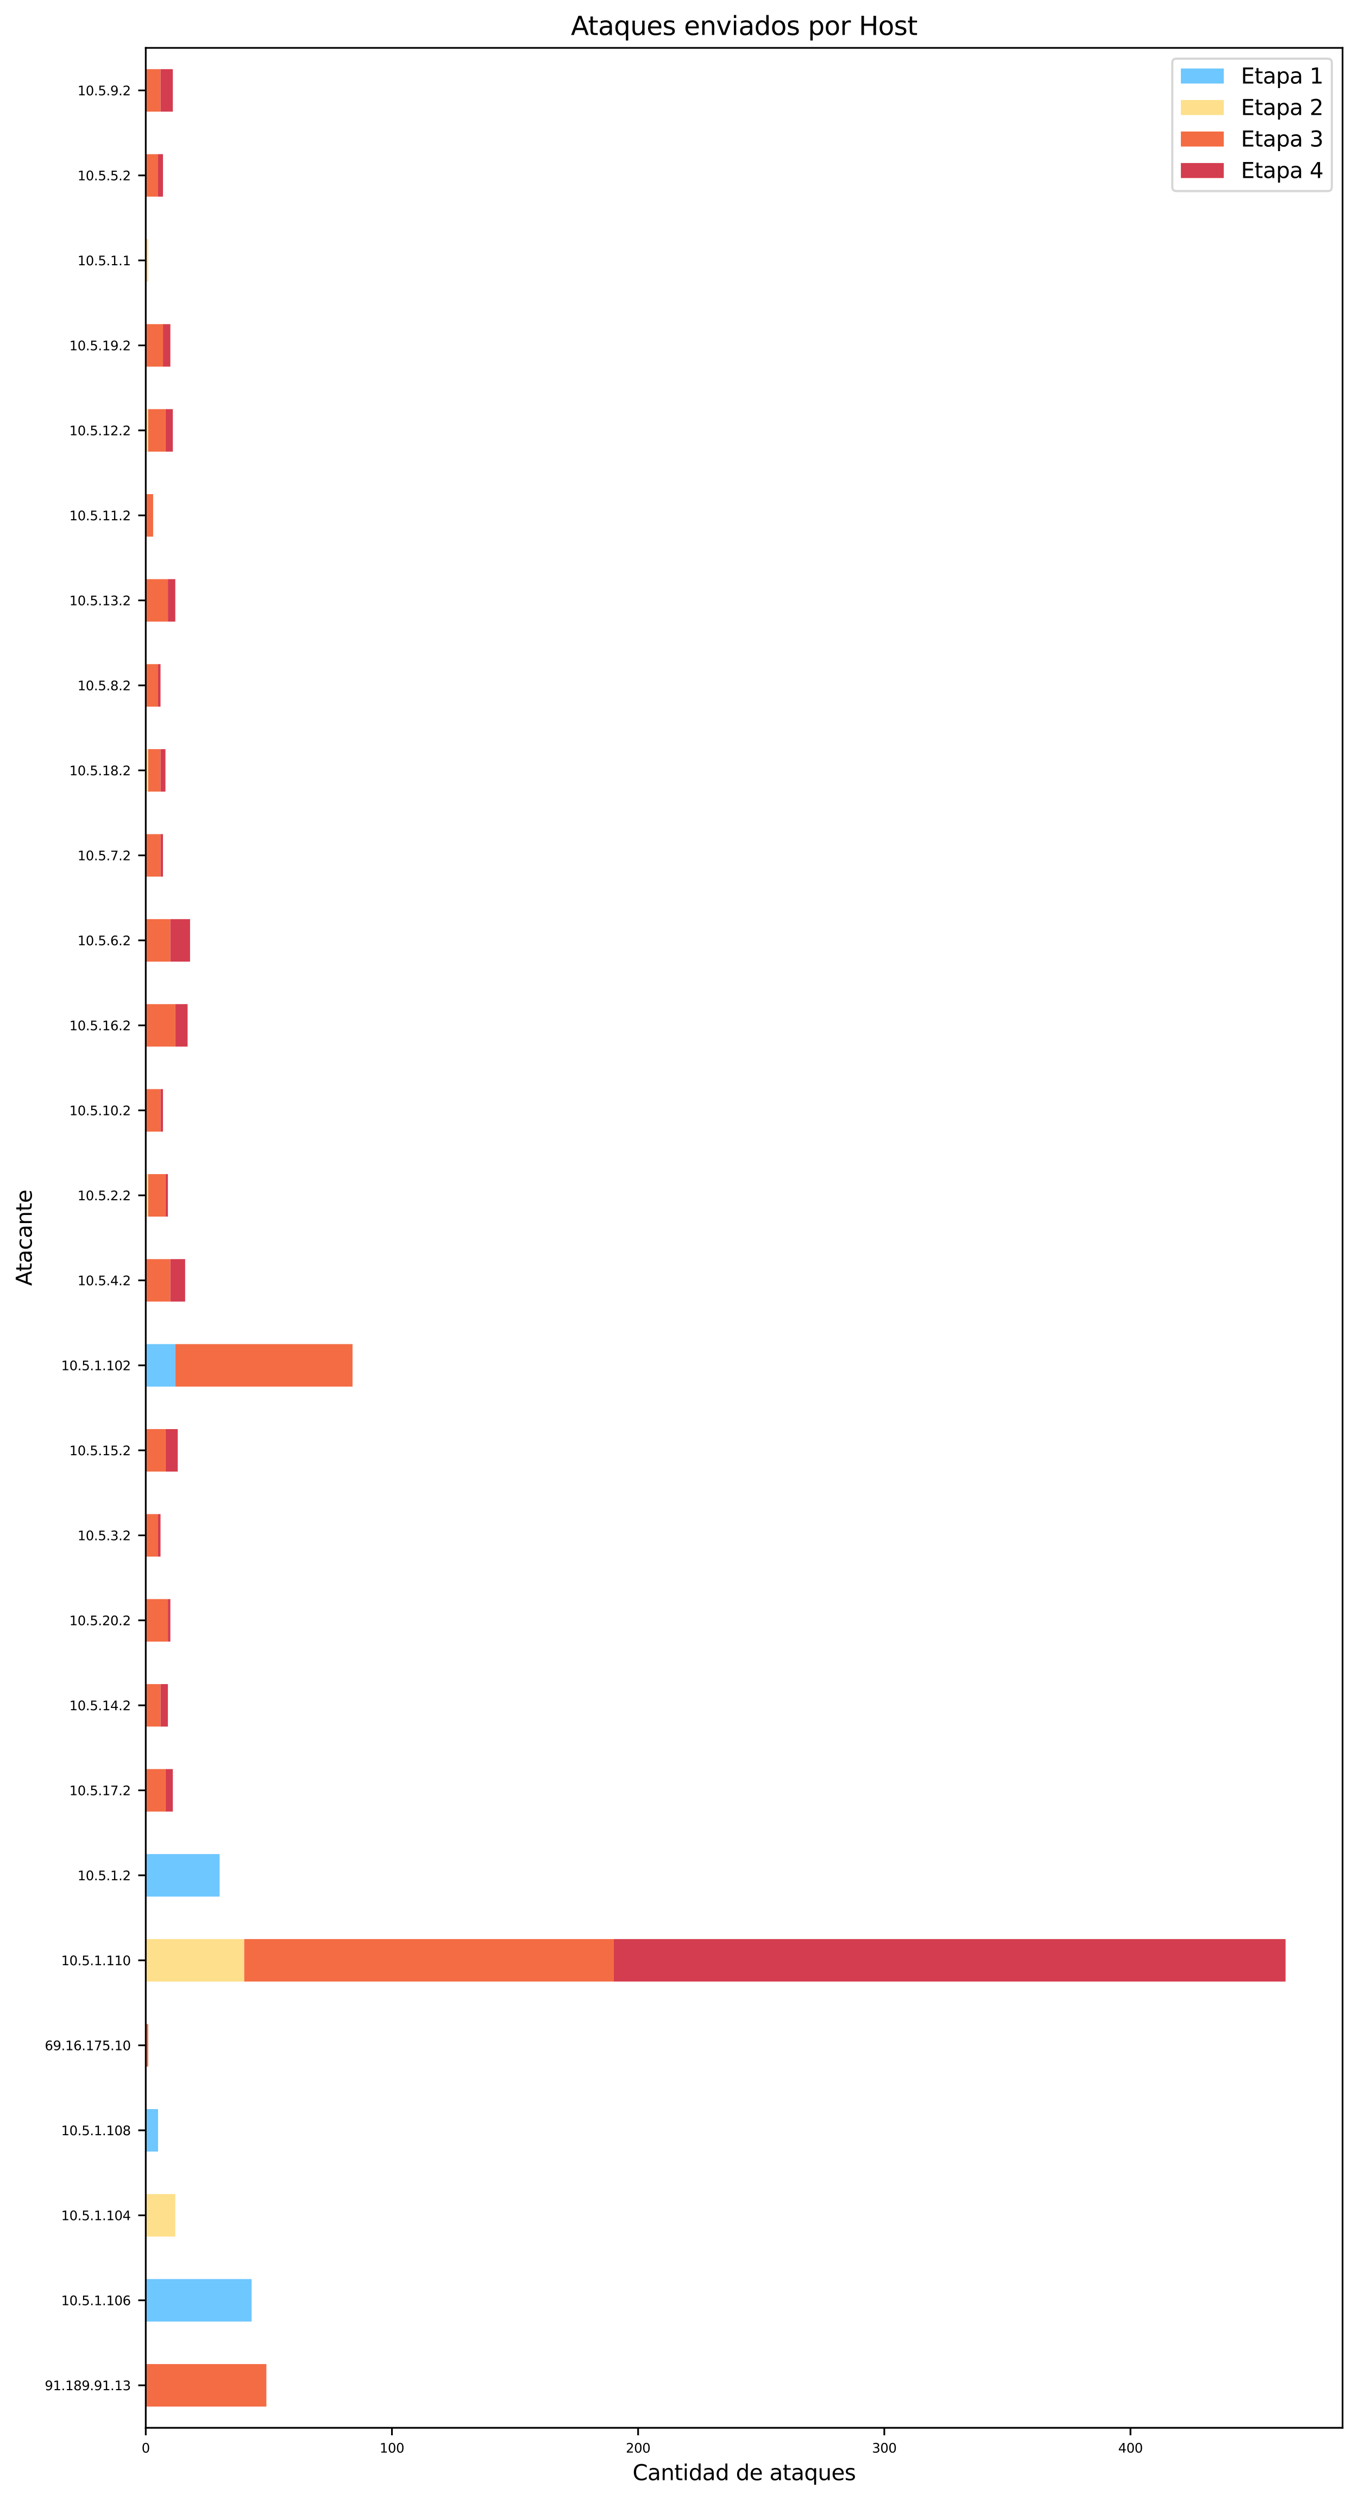 <?xml version="1.0" encoding="utf-8" standalone="no"?>
<!DOCTYPE svg PUBLIC "-//W3C//DTD SVG 1.1//EN"
  "http://www.w3.org/Graphics/SVG/1.1/DTD/svg11.dtd">
<svg xmlns:xlink="http://www.w3.org/1999/xlink" width="633.156pt" height="1164.803pt" viewBox="0 0 633.156 1164.803" xmlns="http://www.w3.org/2000/svg" version="1.1">
 <defs>
  <style type="text/css">*{stroke-linejoin: round; stroke-linecap: butt}</style>
 </defs>
 <g id="figure_1">
  <g id="patch_1">
   <path d="M 0 1164.803 
L 633.156 1164.803 
L 633.156 0 
L 0 0 
z
" style="fill: #ffffff"/>
  </g>
  <g id="axes_1">
   <g id="patch_2">
    <path d="M 67.956 1131.118 
L 625.956 1131.118 
L 625.956 22.318 
L 67.956 22.318 
z
" style="fill: #ffffff"/>
   </g>
   <g id="patch_3">
    <path d="M 67.956 1121.218 
L 67.956 1121.218 
L 67.956 1101.418 
L 67.956 1101.418 
z
" clip-path="url(#p1424e8f3d6)" style="fill: #6ec7ff"/>
   </g>
   <g id="patch_4">
    <path d="M 67.956 1081.618 
L 117.311 1081.618 
L 117.311 1061.818 
L 67.956 1061.818 
z
" clip-path="url(#p1424e8f3d6)" style="fill: #6ec7ff"/>
   </g>
   <g id="patch_5">
    <path d="M 67.956 1042.018 
L 67.956 1042.018 
L 67.956 1022.218 
L 67.956 1022.218 
z
" clip-path="url(#p1424e8f3d6)" style="fill: #6ec7ff"/>
   </g>
   <g id="patch_6">
    <path d="M 67.956 1002.418 
L 73.695 1002.418 
L 73.695 982.618 
L 67.956 982.618 
z
" clip-path="url(#p1424e8f3d6)" style="fill: #6ec7ff"/>
   </g>
   <g id="patch_7">
    <path d="M 67.956 962.818 
L 67.956 962.818 
L 67.956 943.018 
L 67.956 943.018 
z
" clip-path="url(#p1424e8f3d6)" style="fill: #6ec7ff"/>
   </g>
   <g id="patch_8">
    <path d="M 67.956 923.218 
L 67.956 923.218 
L 67.956 903.418 
L 67.956 903.418 
z
" clip-path="url(#p1424e8f3d6)" style="fill: #6ec7ff"/>
   </g>
   <g id="patch_9">
    <path d="M 67.956 883.618 
L 102.39 883.618 
L 102.39 863.818 
L 67.956 863.818 
z
" clip-path="url(#p1424e8f3d6)" style="fill: #6ec7ff"/>
   </g>
   <g id="patch_10">
    <path d="M 67.956 844.018 
L 67.956 844.018 
L 67.956 824.218 
L 67.956 824.218 
z
" clip-path="url(#p1424e8f3d6)" style="fill: #6ec7ff"/>
   </g>
   <g id="patch_11">
    <path d="M 67.956 804.418 
L 67.956 804.418 
L 67.956 784.618 
L 67.956 784.618 
z
" clip-path="url(#p1424e8f3d6)" style="fill: #6ec7ff"/>
   </g>
   <g id="patch_12">
    <path d="M 67.956 764.818 
L 67.956 764.818 
L 67.956 745.018 
L 67.956 745.018 
z
" clip-path="url(#p1424e8f3d6)" style="fill: #6ec7ff"/>
   </g>
   <g id="patch_13">
    <path d="M 67.956 725.218 
L 67.956 725.218 
L 67.956 705.418 
L 67.956 705.418 
z
" clip-path="url(#p1424e8f3d6)" style="fill: #6ec7ff"/>
   </g>
   <g id="patch_14">
    <path d="M 67.956 685.618 
L 67.956 685.618 
L 67.956 665.818 
L 67.956 665.818 
z
" clip-path="url(#p1424e8f3d6)" style="fill: #6ec7ff"/>
   </g>
   <g id="patch_15">
    <path d="M 67.956 646.018 
L 81.73 646.018 
L 81.73 626.218 
L 67.956 626.218 
z
" clip-path="url(#p1424e8f3d6)" style="fill: #6ec7ff"/>
   </g>
   <g id="patch_16">
    <path d="M 67.956 606.418 
L 67.956 606.418 
L 67.956 586.618 
L 67.956 586.618 
z
" clip-path="url(#p1424e8f3d6)" style="fill: #6ec7ff"/>
   </g>
   <g id="patch_17">
    <path d="M 67.956 566.818 
L 67.956 566.818 
L 67.956 547.018 
L 67.956 547.018 
z
" clip-path="url(#p1424e8f3d6)" style="fill: #6ec7ff"/>
   </g>
   <g id="patch_18">
    <path d="M 67.956 527.218 
L 67.956 527.218 
L 67.956 507.418 
L 67.956 507.418 
z
" clip-path="url(#p1424e8f3d6)" style="fill: #6ec7ff"/>
   </g>
   <g id="patch_19">
    <path d="M 67.956 487.618 
L 67.956 487.618 
L 67.956 467.818 
L 67.956 467.818 
z
" clip-path="url(#p1424e8f3d6)" style="fill: #6ec7ff"/>
   </g>
   <g id="patch_20">
    <path d="M 67.956 448.018 
L 67.956 448.018 
L 67.956 428.218 
L 67.956 428.218 
z
" clip-path="url(#p1424e8f3d6)" style="fill: #6ec7ff"/>
   </g>
   <g id="patch_21">
    <path d="M 67.956 408.418 
L 67.956 408.418 
L 67.956 388.618 
L 67.956 388.618 
z
" clip-path="url(#p1424e8f3d6)" style="fill: #6ec7ff"/>
   </g>
   <g id="patch_22">
    <path d="M 67.956 368.818 
L 67.956 368.818 
L 67.956 349.018 
L 67.956 349.018 
z
" clip-path="url(#p1424e8f3d6)" style="fill: #6ec7ff"/>
   </g>
   <g id="patch_23">
    <path d="M 67.956 329.218 
L 67.956 329.218 
L 67.956 309.418 
L 67.956 309.418 
z
" clip-path="url(#p1424e8f3d6)" style="fill: #6ec7ff"/>
   </g>
   <g id="patch_24">
    <path d="M 67.956 289.618 
L 67.956 289.618 
L 67.956 269.818 
L 67.956 269.818 
z
" clip-path="url(#p1424e8f3d6)" style="fill: #6ec7ff"/>
   </g>
   <g id="patch_25">
    <path d="M 67.956 250.018 
L 67.956 250.018 
L 67.956 230.218 
L 67.956 230.218 
z
" clip-path="url(#p1424e8f3d6)" style="fill: #6ec7ff"/>
   </g>
   <g id="patch_26">
    <path d="M 67.956 210.418 
L 67.956 210.418 
L 67.956 190.618 
L 67.956 190.618 
z
" clip-path="url(#p1424e8f3d6)" style="fill: #6ec7ff"/>
   </g>
   <g id="patch_27">
    <path d="M 67.956 170.818 
L 67.956 170.818 
L 67.956 151.018 
L 67.956 151.018 
z
" clip-path="url(#p1424e8f3d6)" style="fill: #6ec7ff"/>
   </g>
   <g id="patch_28">
    <path d="M 67.956 131.218 
L 67.956 131.218 
L 67.956 111.418 
L 67.956 111.418 
z
" clip-path="url(#p1424e8f3d6)" style="fill: #6ec7ff"/>
   </g>
   <g id="patch_29">
    <path d="M 67.956 91.618 
L 67.956 91.618 
L 67.956 71.818 
L 67.956 71.818 
z
" clip-path="url(#p1424e8f3d6)" style="fill: #6ec7ff"/>
   </g>
   <g id="patch_30">
    <path d="M 67.956 52.018 
L 67.956 52.018 
L 67.956 32.218 
L 67.956 32.218 
z
" clip-path="url(#p1424e8f3d6)" style="fill: #6ec7ff"/>
   </g>
   <g id="patch_31">
    <path d="M 67.956 1121.218 
L 67.956 1121.218 
L 67.956 1101.418 
L 67.956 1101.418 
z
" clip-path="url(#p1424e8f3d6)" style="fill: #fedf8b"/>
   </g>
   <g id="patch_32">
    <path d="M 67.956 1081.618 
L 67.956 1081.618 
L 67.956 1061.818 
L 67.956 1061.818 
z
" clip-path="url(#p1424e8f3d6)" style="fill: #fedf8b"/>
   </g>
   <g id="patch_33">
    <path d="M 67.956 1042.018 
L 81.73 1042.018 
L 81.73 1022.218 
L 67.956 1022.218 
z
" clip-path="url(#p1424e8f3d6)" style="fill: #fedf8b"/>
   </g>
   <g id="patch_34">
    <path d="M 67.956 1002.418 
L 67.956 1002.418 
L 67.956 982.618 
L 67.956 982.618 
z
" clip-path="url(#p1424e8f3d6)" style="fill: #fedf8b"/>
   </g>
   <g id="patch_35">
    <path d="M 67.956 962.818 
L 67.956 962.818 
L 67.956 943.018 
L 67.956 943.018 
z
" clip-path="url(#p1424e8f3d6)" style="fill: #fedf8b"/>
   </g>
   <g id="patch_36">
    <path d="M 67.956 923.218 
L 113.868 923.218 
L 113.868 903.418 
L 67.956 903.418 
z
" clip-path="url(#p1424e8f3d6)" style="fill: #fedf8b"/>
   </g>
   <g id="patch_37">
    <path d="M 67.956 883.618 
L 67.956 883.618 
L 67.956 863.818 
L 67.956 863.818 
z
" clip-path="url(#p1424e8f3d6)" style="fill: #fedf8b"/>
   </g>
   <g id="patch_38">
    <path d="M 67.956 844.018 
L 67.956 844.018 
L 67.956 824.218 
L 67.956 824.218 
z
" clip-path="url(#p1424e8f3d6)" style="fill: #fedf8b"/>
   </g>
   <g id="patch_39">
    <path d="M 67.956 804.418 
L 67.956 804.418 
L 67.956 784.618 
L 67.956 784.618 
z
" clip-path="url(#p1424e8f3d6)" style="fill: #fedf8b"/>
   </g>
   <g id="patch_40">
    <path d="M 67.956 764.818 
L 67.956 764.818 
L 67.956 745.018 
L 67.956 745.018 
z
" clip-path="url(#p1424e8f3d6)" style="fill: #fedf8b"/>
   </g>
   <g id="patch_41">
    <path d="M 67.956 725.218 
L 67.956 725.218 
L 67.956 705.418 
L 67.956 705.418 
z
" clip-path="url(#p1424e8f3d6)" style="fill: #fedf8b"/>
   </g>
   <g id="patch_42">
    <path d="M 67.956 685.618 
L 67.956 685.618 
L 67.956 665.818 
L 67.956 665.818 
z
" clip-path="url(#p1424e8f3d6)" style="fill: #fedf8b"/>
   </g>
   <g id="patch_43">
    <path d="M 67.956 646.018 
L 67.956 646.018 
L 67.956 626.218 
L 67.956 626.218 
z
" clip-path="url(#p1424e8f3d6)" style="fill: #fedf8b"/>
   </g>
   <g id="patch_44">
    <path d="M 67.956 606.418 
L 67.956 606.418 
L 67.956 586.618 
L 67.956 586.618 
z
" clip-path="url(#p1424e8f3d6)" style="fill: #fedf8b"/>
   </g>
   <g id="patch_45">
    <path d="M 67.956 566.818 
L 69.104 566.818 
L 69.104 547.018 
L 67.956 547.018 
z
" clip-path="url(#p1424e8f3d6)" style="fill: #fedf8b"/>
   </g>
   <g id="patch_46">
    <path d="M 67.956 527.218 
L 67.956 527.218 
L 67.956 507.418 
L 67.956 507.418 
z
" clip-path="url(#p1424e8f3d6)" style="fill: #fedf8b"/>
   </g>
   <g id="patch_47">
    <path d="M 67.956 487.618 
L 67.956 487.618 
L 67.956 467.818 
L 67.956 467.818 
z
" clip-path="url(#p1424e8f3d6)" style="fill: #fedf8b"/>
   </g>
   <g id="patch_48">
    <path d="M 67.956 448.018 
L 67.956 448.018 
L 67.956 428.218 
L 67.956 428.218 
z
" clip-path="url(#p1424e8f3d6)" style="fill: #fedf8b"/>
   </g>
   <g id="patch_49">
    <path d="M 67.956 408.418 
L 67.956 408.418 
L 67.956 388.618 
L 67.956 388.618 
z
" clip-path="url(#p1424e8f3d6)" style="fill: #fedf8b"/>
   </g>
   <g id="patch_50">
    <path d="M 67.956 368.818 
L 69.104 368.818 
L 69.104 349.018 
L 67.956 349.018 
z
" clip-path="url(#p1424e8f3d6)" style="fill: #fedf8b"/>
   </g>
   <g id="patch_51">
    <path d="M 67.956 329.218 
L 67.956 329.218 
L 67.956 309.418 
L 67.956 309.418 
z
" clip-path="url(#p1424e8f3d6)" style="fill: #fedf8b"/>
   </g>
   <g id="patch_52">
    <path d="M 67.956 289.618 
L 67.956 289.618 
L 67.956 269.818 
L 67.956 269.818 
z
" clip-path="url(#p1424e8f3d6)" style="fill: #fedf8b"/>
   </g>
   <g id="patch_53">
    <path d="M 67.956 250.018 
L 67.956 250.018 
L 67.956 230.218 
L 67.956 230.218 
z
" clip-path="url(#p1424e8f3d6)" style="fill: #fedf8b"/>
   </g>
   <g id="patch_54">
    <path d="M 67.956 210.418 
L 69.104 210.418 
L 69.104 190.618 
L 67.956 190.618 
z
" clip-path="url(#p1424e8f3d6)" style="fill: #fedf8b"/>
   </g>
   <g id="patch_55">
    <path d="M 67.956 170.818 
L 67.956 170.818 
L 67.956 151.018 
L 67.956 151.018 
z
" clip-path="url(#p1424e8f3d6)" style="fill: #fedf8b"/>
   </g>
   <g id="patch_56">
    <path d="M 67.956 131.218 
L 69.104 131.218 
L 69.104 111.418 
L 67.956 111.418 
z
" clip-path="url(#p1424e8f3d6)" style="fill: #fedf8b"/>
   </g>
   <g id="patch_57">
    <path d="M 67.956 91.618 
L 67.956 91.618 
L 67.956 71.818 
L 67.956 71.818 
z
" clip-path="url(#p1424e8f3d6)" style="fill: #fedf8b"/>
   </g>
   <g id="patch_58">
    <path d="M 67.956 52.018 
L 67.956 52.018 
L 67.956 32.218 
L 67.956 32.218 
z
" clip-path="url(#p1424e8f3d6)" style="fill: #fedf8b"/>
   </g>
   <g id="patch_59">
    <path d="M 67.956 1121.218 
L 124.198 1121.218 
L 124.198 1101.418 
L 67.956 1101.418 
z
" clip-path="url(#p1424e8f3d6)" style="fill: #f46c43"/>
   </g>
   <g id="patch_60">
    <path d="M 67.956 1081.618 
L 67.956 1081.618 
L 67.956 1061.818 
L 67.956 1061.818 
z
" clip-path="url(#p1424e8f3d6)" style="fill: #f46c43"/>
   </g>
   <g id="patch_61">
    <path d="M 67.956 1042.018 
L 67.956 1042.018 
L 67.956 1022.218 
L 67.956 1022.218 
z
" clip-path="url(#p1424e8f3d6)" style="fill: #f46c43"/>
   </g>
   <g id="patch_62">
    <path d="M 67.956 1002.418 
L 67.956 1002.418 
L 67.956 982.618 
L 67.956 982.618 
z
" clip-path="url(#p1424e8f3d6)" style="fill: #f46c43"/>
   </g>
   <g id="patch_63">
    <path d="M 67.956 962.818 
L 69.104 962.818 
L 69.104 943.018 
L 67.956 943.018 
z
" clip-path="url(#p1424e8f3d6)" style="fill: #f46c43"/>
   </g>
   <g id="patch_64">
    <path d="M 113.868 923.218 
L 286.037 923.218 
L 286.037 903.418 
L 113.868 903.418 
z
" clip-path="url(#p1424e8f3d6)" style="fill: #f46c43"/>
   </g>
   <g id="patch_65">
    <path d="M 67.956 883.618 
L 67.956 883.618 
L 67.956 863.818 
L 67.956 863.818 
z
" clip-path="url(#p1424e8f3d6)" style="fill: #f46c43"/>
   </g>
   <g id="patch_66">
    <path d="M 67.956 844.018 
L 77.139 844.018 
L 77.139 824.218 
L 67.956 824.218 
z
" clip-path="url(#p1424e8f3d6)" style="fill: #f46c43"/>
   </g>
   <g id="patch_67">
    <path d="M 67.956 804.418 
L 74.843 804.418 
L 74.843 784.618 
L 67.956 784.618 
z
" clip-path="url(#p1424e8f3d6)" style="fill: #f46c43"/>
   </g>
   <g id="patch_68">
    <path d="M 67.956 764.818 
L 78.286 764.818 
L 78.286 745.018 
L 67.956 745.018 
z
" clip-path="url(#p1424e8f3d6)" style="fill: #f46c43"/>
   </g>
   <g id="patch_69">
    <path d="M 67.956 725.218 
L 73.695 725.218 
L 73.695 705.418 
L 67.956 705.418 
z
" clip-path="url(#p1424e8f3d6)" style="fill: #f46c43"/>
   </g>
   <g id="patch_70">
    <path d="M 67.956 685.618 
L 77.139 685.618 
L 77.139 665.818 
L 67.956 665.818 
z
" clip-path="url(#p1424e8f3d6)" style="fill: #f46c43"/>
   </g>
   <g id="patch_71">
    <path d="M 81.73 646.018 
L 164.371 646.018 
L 164.371 626.218 
L 81.73 626.218 
z
" clip-path="url(#p1424e8f3d6)" style="fill: #f46c43"/>
   </g>
   <g id="patch_72">
    <path d="M 67.956 606.418 
L 79.434 606.418 
L 79.434 586.618 
L 67.956 586.618 
z
" clip-path="url(#p1424e8f3d6)" style="fill: #f46c43"/>
   </g>
   <g id="patch_73">
    <path d="M 69.104 566.818 
L 77.139 566.818 
L 77.139 547.018 
L 69.104 547.018 
z
" clip-path="url(#p1424e8f3d6)" style="fill: #f46c43"/>
   </g>
   <g id="patch_74">
    <path d="M 67.956 527.218 
L 74.843 527.218 
L 74.843 507.418 
L 67.956 507.418 
z
" clip-path="url(#p1424e8f3d6)" style="fill: #f46c43"/>
   </g>
   <g id="patch_75">
    <path d="M 67.956 487.618 
L 81.73 487.618 
L 81.73 467.818 
L 67.956 467.818 
z
" clip-path="url(#p1424e8f3d6)" style="fill: #f46c43"/>
   </g>
   <g id="patch_76">
    <path d="M 67.956 448.018 
L 79.434 448.018 
L 79.434 428.218 
L 67.956 428.218 
z
" clip-path="url(#p1424e8f3d6)" style="fill: #f46c43"/>
   </g>
   <g id="patch_77">
    <path d="M 67.956 408.418 
L 74.843 408.418 
L 74.843 388.618 
L 67.956 388.618 
z
" clip-path="url(#p1424e8f3d6)" style="fill: #f46c43"/>
   </g>
   <g id="patch_78">
    <path d="M 69.104 368.818 
L 74.843 368.818 
L 74.843 349.018 
L 69.104 349.018 
z
" clip-path="url(#p1424e8f3d6)" style="fill: #f46c43"/>
   </g>
   <g id="patch_79">
    <path d="M 67.956 329.218 
L 73.695 329.218 
L 73.695 309.418 
L 67.956 309.418 
z
" clip-path="url(#p1424e8f3d6)" style="fill: #f46c43"/>
   </g>
   <g id="patch_80">
    <path d="M 67.956 289.618 
L 78.286 289.618 
L 78.286 269.818 
L 67.956 269.818 
z
" clip-path="url(#p1424e8f3d6)" style="fill: #f46c43"/>
   </g>
   <g id="patch_81">
    <path d="M 67.956 250.018 
L 71.4 250.018 
L 71.4 230.218 
L 67.956 230.218 
z
" clip-path="url(#p1424e8f3d6)" style="fill: #f46c43"/>
   </g>
   <g id="patch_82">
    <path d="M 69.104 210.418 
L 77.139 210.418 
L 77.139 190.618 
L 69.104 190.618 
z
" clip-path="url(#p1424e8f3d6)" style="fill: #f46c43"/>
   </g>
   <g id="patch_83">
    <path d="M 67.956 170.818 
L 75.991 170.818 
L 75.991 151.018 
L 67.956 151.018 
z
" clip-path="url(#p1424e8f3d6)" style="fill: #f46c43"/>
   </g>
   <g id="patch_84">
    <path d="M 67.956 131.218 
L 67.956 131.218 
L 67.956 111.418 
L 67.956 111.418 
z
" clip-path="url(#p1424e8f3d6)" style="fill: #f46c43"/>
   </g>
   <g id="patch_85">
    <path d="M 67.956 91.618 
L 73.695 91.618 
L 73.695 71.818 
L 67.956 71.818 
z
" clip-path="url(#p1424e8f3d6)" style="fill: #f46c43"/>
   </g>
   <g id="patch_86">
    <path d="M 67.956 52.018 
L 74.843 52.018 
L 74.843 32.218 
L 67.956 32.218 
z
" clip-path="url(#p1424e8f3d6)" style="fill: #f46c43"/>
   </g>
   <g id="patch_87">
    <path d="M 67.956 1121.218 
L 67.956 1121.218 
L 67.956 1101.418 
L 67.956 1101.418 
z
" clip-path="url(#p1424e8f3d6)" style="fill: #d43d4f"/>
   </g>
   <g id="patch_88">
    <path d="M 67.956 1081.618 
L 67.956 1081.618 
L 67.956 1061.818 
L 67.956 1061.818 
z
" clip-path="url(#p1424e8f3d6)" style="fill: #d43d4f"/>
   </g>
   <g id="patch_89">
    <path d="M 67.956 1042.018 
L 67.956 1042.018 
L 67.956 1022.218 
L 67.956 1022.218 
z
" clip-path="url(#p1424e8f3d6)" style="fill: #d43d4f"/>
   </g>
   <g id="patch_90">
    <path d="M 67.956 1002.418 
L 67.956 1002.418 
L 67.956 982.618 
L 67.956 982.618 
z
" clip-path="url(#p1424e8f3d6)" style="fill: #d43d4f"/>
   </g>
   <g id="patch_91">
    <path d="M 67.956 962.818 
L 67.956 962.818 
L 67.956 943.018 
L 67.956 943.018 
z
" clip-path="url(#p1424e8f3d6)" style="fill: #d43d4f"/>
   </g>
   <g id="patch_92">
    <path d="M 286.037 923.218 
L 599.385 923.218 
L 599.385 903.418 
L 286.037 903.418 
z
" clip-path="url(#p1424e8f3d6)" style="fill: #d43d4f"/>
   </g>
   <g id="patch_93">
    <path d="M 67.956 883.618 
L 67.956 883.618 
L 67.956 863.818 
L 67.956 863.818 
z
" clip-path="url(#p1424e8f3d6)" style="fill: #d43d4f"/>
   </g>
   <g id="patch_94">
    <path d="M 77.139 844.018 
L 80.582 844.018 
L 80.582 824.218 
L 77.139 824.218 
z
" clip-path="url(#p1424e8f3d6)" style="fill: #d43d4f"/>
   </g>
   <g id="patch_95">
    <path d="M 74.843 804.418 
L 78.286 804.418 
L 78.286 784.618 
L 74.843 784.618 
z
" clip-path="url(#p1424e8f3d6)" style="fill: #d43d4f"/>
   </g>
   <g id="patch_96">
    <path d="M 78.286 764.818 
L 79.434 764.818 
L 79.434 745.018 
L 78.286 745.018 
z
" clip-path="url(#p1424e8f3d6)" style="fill: #d43d4f"/>
   </g>
   <g id="patch_97">
    <path d="M 73.695 725.218 
L 74.843 725.218 
L 74.843 705.418 
L 73.695 705.418 
z
" clip-path="url(#p1424e8f3d6)" style="fill: #d43d4f"/>
   </g>
   <g id="patch_98">
    <path d="M 77.139 685.618 
L 82.878 685.618 
L 82.878 665.818 
L 77.139 665.818 
z
" clip-path="url(#p1424e8f3d6)" style="fill: #d43d4f"/>
   </g>
   <g id="patch_99">
    <path d="M 67.956 646.018 
L 67.956 646.018 
L 67.956 626.218 
L 67.956 626.218 
z
" clip-path="url(#p1424e8f3d6)" style="fill: #d43d4f"/>
   </g>
   <g id="patch_100">
    <path d="M 79.434 606.418 
L 86.321 606.418 
L 86.321 586.618 
L 79.434 586.618 
z
" clip-path="url(#p1424e8f3d6)" style="fill: #d43d4f"/>
   </g>
   <g id="patch_101">
    <path d="M 77.139 566.818 
L 78.286 566.818 
L 78.286 547.018 
L 77.139 547.018 
z
" clip-path="url(#p1424e8f3d6)" style="fill: #d43d4f"/>
   </g>
   <g id="patch_102">
    <path d="M 74.843 527.218 
L 75.991 527.218 
L 75.991 507.418 
L 74.843 507.418 
z
" clip-path="url(#p1424e8f3d6)" style="fill: #d43d4f"/>
   </g>
   <g id="patch_103">
    <path d="M 81.73 487.618 
L 87.469 487.618 
L 87.469 467.818 
L 81.73 467.818 
z
" clip-path="url(#p1424e8f3d6)" style="fill: #d43d4f"/>
   </g>
   <g id="patch_104">
    <path d="M 79.434 448.018 
L 88.617 448.018 
L 88.617 428.218 
L 79.434 428.218 
z
" clip-path="url(#p1424e8f3d6)" style="fill: #d43d4f"/>
   </g>
   <g id="patch_105">
    <path d="M 74.843 408.418 
L 75.991 408.418 
L 75.991 388.618 
L 74.843 388.618 
z
" clip-path="url(#p1424e8f3d6)" style="fill: #d43d4f"/>
   </g>
   <g id="patch_106">
    <path d="M 74.843 368.818 
L 77.139 368.818 
L 77.139 349.018 
L 74.843 349.018 
z
" clip-path="url(#p1424e8f3d6)" style="fill: #d43d4f"/>
   </g>
   <g id="patch_107">
    <path d="M 73.695 329.218 
L 74.843 329.218 
L 74.843 309.418 
L 73.695 309.418 
z
" clip-path="url(#p1424e8f3d6)" style="fill: #d43d4f"/>
   </g>
   <g id="patch_108">
    <path d="M 78.286 289.618 
L 81.73 289.618 
L 81.73 269.818 
L 78.286 269.818 
z
" clip-path="url(#p1424e8f3d6)" style="fill: #d43d4f"/>
   </g>
   <g id="patch_109">
    <path d="M 67.956 250.018 
L 67.956 250.018 
L 67.956 230.218 
L 67.956 230.218 
z
" clip-path="url(#p1424e8f3d6)" style="fill: #d43d4f"/>
   </g>
   <g id="patch_110">
    <path d="M 77.139 210.418 
L 80.582 210.418 
L 80.582 190.618 
L 77.139 190.618 
z
" clip-path="url(#p1424e8f3d6)" style="fill: #d43d4f"/>
   </g>
   <g id="patch_111">
    <path d="M 75.991 170.818 
L 79.434 170.818 
L 79.434 151.018 
L 75.991 151.018 
z
" clip-path="url(#p1424e8f3d6)" style="fill: #d43d4f"/>
   </g>
   <g id="patch_112">
    <path d="M 67.956 131.218 
L 67.956 131.218 
L 67.956 111.418 
L 67.956 111.418 
z
" clip-path="url(#p1424e8f3d6)" style="fill: #d43d4f"/>
   </g>
   <g id="patch_113">
    <path d="M 73.695 91.618 
L 75.991 91.618 
L 75.991 71.818 
L 73.695 71.818 
z
" clip-path="url(#p1424e8f3d6)" style="fill: #d43d4f"/>
   </g>
   <g id="patch_114">
    <path d="M 74.843 52.018 
L 80.582 52.018 
L 80.582 32.218 
L 74.843 32.218 
z
" clip-path="url(#p1424e8f3d6)" style="fill: #d43d4f"/>
   </g>
   <g id="matplotlib.axis_1">
    <g id="xtick_1">
     <g id="line2d_1">
      <defs>
       <path id="mb91aad3cd0" d="M 0 0 
L 0 3.5 
" style="stroke: #000000; stroke-width: 0.8"/>
      </defs>
      <g>
       <use xlink:href="#mb91aad3cd0" x="67.956" y="1131.118" style="stroke: #000000; stroke-width: 0.8"/>
      </g>
     </g>
     <g id="text_1">
      <!-- 0 -->
      <g transform="translate(66.047 1142.677)scale(0.06 -0.06)">
       <defs>
        <path id="DejaVuSans-30" d="M 2034 4250 
Q 1547 4250 1301 3770 
Q 1056 3291 1056 2328 
Q 1056 1369 1301 889 
Q 1547 409 2034 409 
Q 2525 409 2770 889 
Q 3016 1369 3016 2328 
Q 3016 3291 2770 3770 
Q 2525 4250 2034 4250 
z
M 2034 4750 
Q 2819 4750 3233 4129 
Q 3647 3509 3647 2328 
Q 3647 1150 3233 529 
Q 2819 -91 2034 -91 
Q 1250 -91 836 529 
Q 422 1150 422 2328 
Q 422 3509 836 4129 
Q 1250 4750 2034 4750 
z
" transform="scale(0.016)"/>
       </defs>
       <use xlink:href="#DejaVuSans-30"/>
      </g>
     </g>
    </g>
    <g id="xtick_2">
     <g id="line2d_2">
      <g>
       <use xlink:href="#mb91aad3cd0" x="182.736" y="1131.118" style="stroke: #000000; stroke-width: 0.8"/>
      </g>
     </g>
     <g id="text_2">
      <!-- 100 -->
      <g transform="translate(177.009 1142.677)scale(0.06 -0.06)">
       <defs>
        <path id="DejaVuSans-31" d="M 794 531 
L 1825 531 
L 1825 4091 
L 703 3866 
L 703 4441 
L 1819 4666 
L 2450 4666 
L 2450 531 
L 3481 531 
L 3481 0 
L 794 0 
L 794 531 
z
" transform="scale(0.016)"/>
       </defs>
       <use xlink:href="#DejaVuSans-31"/>
       <use xlink:href="#DejaVuSans-30" x="63.623"/>
       <use xlink:href="#DejaVuSans-30" x="127.246"/>
      </g>
     </g>
    </g>
    <g id="xtick_3">
     <g id="line2d_3">
      <g>
       <use xlink:href="#mb91aad3cd0" x="297.515" y="1131.118" style="stroke: #000000; stroke-width: 0.8"/>
      </g>
     </g>
     <g id="text_3">
      <!-- 200 -->
      <g transform="translate(291.789 1142.677)scale(0.06 -0.06)">
       <defs>
        <path id="DejaVuSans-32" d="M 1228 531 
L 3431 531 
L 3431 0 
L 469 0 
L 469 531 
Q 828 903 1448 1529 
Q 2069 2156 2228 2338 
Q 2531 2678 2651 2914 
Q 2772 3150 2772 3378 
Q 2772 3750 2511 3984 
Q 2250 4219 1831 4219 
Q 1534 4219 1204 4116 
Q 875 4013 500 3803 
L 500 4441 
Q 881 4594 1212 4672 
Q 1544 4750 1819 4750 
Q 2544 4750 2975 4387 
Q 3406 4025 3406 3419 
Q 3406 3131 3298 2873 
Q 3191 2616 2906 2266 
Q 2828 2175 2409 1742 
Q 1991 1309 1228 531 
z
" transform="scale(0.016)"/>
       </defs>
       <use xlink:href="#DejaVuSans-32"/>
       <use xlink:href="#DejaVuSans-30" x="63.623"/>
       <use xlink:href="#DejaVuSans-30" x="127.246"/>
      </g>
     </g>
    </g>
    <g id="xtick_4">
     <g id="line2d_4">
      <g>
       <use xlink:href="#mb91aad3cd0" x="412.294" y="1131.118" style="stroke: #000000; stroke-width: 0.8"/>
      </g>
     </g>
     <g id="text_4">
      <!-- 300 -->
      <g transform="translate(406.568 1142.677)scale(0.06 -0.06)">
       <defs>
        <path id="DejaVuSans-33" d="M 2597 2516 
Q 3050 2419 3304 2112 
Q 3559 1806 3559 1356 
Q 3559 666 3084 287 
Q 2609 -91 1734 -91 
Q 1441 -91 1130 -33 
Q 819 25 488 141 
L 488 750 
Q 750 597 1062 519 
Q 1375 441 1716 441 
Q 2309 441 2620 675 
Q 2931 909 2931 1356 
Q 2931 1769 2642 2001 
Q 2353 2234 1838 2234 
L 1294 2234 
L 1294 2753 
L 1863 2753 
Q 2328 2753 2575 2939 
Q 2822 3125 2822 3475 
Q 2822 3834 2567 4026 
Q 2313 4219 1838 4219 
Q 1578 4219 1281 4162 
Q 984 4106 628 3988 
L 628 4550 
Q 988 4650 1302 4700 
Q 1616 4750 1894 4750 
Q 2613 4750 3031 4423 
Q 3450 4097 3450 3541 
Q 3450 3153 3228 2886 
Q 3006 2619 2597 2516 
z
" transform="scale(0.016)"/>
       </defs>
       <use xlink:href="#DejaVuSans-33"/>
       <use xlink:href="#DejaVuSans-30" x="63.623"/>
       <use xlink:href="#DejaVuSans-30" x="127.246"/>
      </g>
     </g>
    </g>
    <g id="xtick_5">
     <g id="line2d_5">
      <g>
       <use xlink:href="#mb91aad3cd0" x="527.074" y="1131.118" style="stroke: #000000; stroke-width: 0.8"/>
      </g>
     </g>
     <g id="text_5">
      <!-- 400 -->
      <g transform="translate(521.348 1142.677)scale(0.06 -0.06)">
       <defs>
        <path id="DejaVuSans-34" d="M 2419 4116 
L 825 1625 
L 2419 1625 
L 2419 4116 
z
M 2253 4666 
L 3047 4666 
L 3047 1625 
L 3713 1625 
L 3713 1100 
L 3047 1100 
L 3047 0 
L 2419 0 
L 2419 1100 
L 313 1100 
L 313 1709 
L 2253 4666 
z
" transform="scale(0.016)"/>
       </defs>
       <use xlink:href="#DejaVuSans-34"/>
       <use xlink:href="#DejaVuSans-30" x="63.623"/>
       <use xlink:href="#DejaVuSans-30" x="127.246"/>
      </g>
     </g>
    </g>
    <g id="text_6">
     <!-- Cantidad de ataques -->
     <g transform="translate(294.929 1155.523)scale(0.1 -0.1)">
      <defs>
       <path id="DejaVuSans-43" d="M 4122 4306 
L 4122 3641 
Q 3803 3938 3442 4084 
Q 3081 4231 2675 4231 
Q 1875 4231 1450 3742 
Q 1025 3253 1025 2328 
Q 1025 1406 1450 917 
Q 1875 428 2675 428 
Q 3081 428 3442 575 
Q 3803 722 4122 1019 
L 4122 359 
Q 3791 134 3420 21 
Q 3050 -91 2638 -91 
Q 1578 -91 968 557 
Q 359 1206 359 2328 
Q 359 3453 968 4101 
Q 1578 4750 2638 4750 
Q 3056 4750 3426 4639 
Q 3797 4528 4122 4306 
z
" transform="scale(0.016)"/>
       <path id="DejaVuSans-61" d="M 2194 1759 
Q 1497 1759 1228 1600 
Q 959 1441 959 1056 
Q 959 750 1161 570 
Q 1363 391 1709 391 
Q 2188 391 2477 730 
Q 2766 1069 2766 1631 
L 2766 1759 
L 2194 1759 
z
M 3341 1997 
L 3341 0 
L 2766 0 
L 2766 531 
Q 2569 213 2275 61 
Q 1981 -91 1556 -91 
Q 1019 -91 701 211 
Q 384 513 384 1019 
Q 384 1609 779 1909 
Q 1175 2209 1959 2209 
L 2766 2209 
L 2766 2266 
Q 2766 2663 2505 2880 
Q 2244 3097 1772 3097 
Q 1472 3097 1187 3025 
Q 903 2953 641 2809 
L 641 3341 
Q 956 3463 1253 3523 
Q 1550 3584 1831 3584 
Q 2591 3584 2966 3190 
Q 3341 2797 3341 1997 
z
" transform="scale(0.016)"/>
       <path id="DejaVuSans-6e" d="M 3513 2113 
L 3513 0 
L 2938 0 
L 2938 2094 
Q 2938 2591 2744 2837 
Q 2550 3084 2163 3084 
Q 1697 3084 1428 2787 
Q 1159 2491 1159 1978 
L 1159 0 
L 581 0 
L 581 3500 
L 1159 3500 
L 1159 2956 
Q 1366 3272 1645 3428 
Q 1925 3584 2291 3584 
Q 2894 3584 3203 3211 
Q 3513 2838 3513 2113 
z
" transform="scale(0.016)"/>
       <path id="DejaVuSans-74" d="M 1172 4494 
L 1172 3500 
L 2356 3500 
L 2356 3053 
L 1172 3053 
L 1172 1153 
Q 1172 725 1289 603 
Q 1406 481 1766 481 
L 2356 481 
L 2356 0 
L 1766 0 
Q 1100 0 847 248 
Q 594 497 594 1153 
L 594 3053 
L 172 3053 
L 172 3500 
L 594 3500 
L 594 4494 
L 1172 4494 
z
" transform="scale(0.016)"/>
       <path id="DejaVuSans-69" d="M 603 3500 
L 1178 3500 
L 1178 0 
L 603 0 
L 603 3500 
z
M 603 4863 
L 1178 4863 
L 1178 4134 
L 603 4134 
L 603 4863 
z
" transform="scale(0.016)"/>
       <path id="DejaVuSans-64" d="M 2906 2969 
L 2906 4863 
L 3481 4863 
L 3481 0 
L 2906 0 
L 2906 525 
Q 2725 213 2448 61 
Q 2172 -91 1784 -91 
Q 1150 -91 751 415 
Q 353 922 353 1747 
Q 353 2572 751 3078 
Q 1150 3584 1784 3584 
Q 2172 3584 2448 3432 
Q 2725 3281 2906 2969 
z
M 947 1747 
Q 947 1113 1208 752 
Q 1469 391 1925 391 
Q 2381 391 2643 752 
Q 2906 1113 2906 1747 
Q 2906 2381 2643 2742 
Q 2381 3103 1925 3103 
Q 1469 3103 1208 2742 
Q 947 2381 947 1747 
z
" transform="scale(0.016)"/>
       <path id="DejaVuSans-20" transform="scale(0.016)"/>
       <path id="DejaVuSans-65" d="M 3597 1894 
L 3597 1613 
L 953 1613 
Q 991 1019 1311 708 
Q 1631 397 2203 397 
Q 2534 397 2845 478 
Q 3156 559 3463 722 
L 3463 178 
Q 3153 47 2828 -22 
Q 2503 -91 2169 -91 
Q 1331 -91 842 396 
Q 353 884 353 1716 
Q 353 2575 817 3079 
Q 1281 3584 2069 3584 
Q 2775 3584 3186 3129 
Q 3597 2675 3597 1894 
z
M 3022 2063 
Q 3016 2534 2758 2815 
Q 2500 3097 2075 3097 
Q 1594 3097 1305 2825 
Q 1016 2553 972 2059 
L 3022 2063 
z
" transform="scale(0.016)"/>
       <path id="DejaVuSans-71" d="M 947 1747 
Q 947 1113 1208 752 
Q 1469 391 1925 391 
Q 2381 391 2643 752 
Q 2906 1113 2906 1747 
Q 2906 2381 2643 2742 
Q 2381 3103 1925 3103 
Q 1469 3103 1208 2742 
Q 947 2381 947 1747 
z
M 2906 525 
Q 2725 213 2448 61 
Q 2172 -91 1784 -91 
Q 1150 -91 751 415 
Q 353 922 353 1747 
Q 353 2572 751 3078 
Q 1150 3584 1784 3584 
Q 2172 3584 2448 3432 
Q 2725 3281 2906 2969 
L 2906 3500 
L 3481 3500 
L 3481 -1331 
L 2906 -1331 
L 2906 525 
z
" transform="scale(0.016)"/>
       <path id="DejaVuSans-75" d="M 544 1381 
L 544 3500 
L 1119 3500 
L 1119 1403 
Q 1119 906 1312 657 
Q 1506 409 1894 409 
Q 2359 409 2629 706 
Q 2900 1003 2900 1516 
L 2900 3500 
L 3475 3500 
L 3475 0 
L 2900 0 
L 2900 538 
Q 2691 219 2414 64 
Q 2138 -91 1772 -91 
Q 1169 -91 856 284 
Q 544 659 544 1381 
z
M 1991 3584 
L 1991 3584 
z
" transform="scale(0.016)"/>
       <path id="DejaVuSans-73" d="M 2834 3397 
L 2834 2853 
Q 2591 2978 2328 3040 
Q 2066 3103 1784 3103 
Q 1356 3103 1142 2972 
Q 928 2841 928 2578 
Q 928 2378 1081 2264 
Q 1234 2150 1697 2047 
L 1894 2003 
Q 2506 1872 2764 1633 
Q 3022 1394 3022 966 
Q 3022 478 2636 193 
Q 2250 -91 1575 -91 
Q 1294 -91 989 -36 
Q 684 19 347 128 
L 347 722 
Q 666 556 975 473 
Q 1284 391 1588 391 
Q 1994 391 2212 530 
Q 2431 669 2431 922 
Q 2431 1156 2273 1281 
Q 2116 1406 1581 1522 
L 1381 1569 
Q 847 1681 609 1914 
Q 372 2147 372 2553 
Q 372 3047 722 3315 
Q 1072 3584 1716 3584 
Q 2034 3584 2315 3537 
Q 2597 3491 2834 3397 
z
" transform="scale(0.016)"/>
      </defs>
      <use xlink:href="#DejaVuSans-43"/>
      <use xlink:href="#DejaVuSans-61" x="69.824"/>
      <use xlink:href="#DejaVuSans-6e" x="131.104"/>
      <use xlink:href="#DejaVuSans-74" x="194.482"/>
      <use xlink:href="#DejaVuSans-69" x="233.691"/>
      <use xlink:href="#DejaVuSans-64" x="261.475"/>
      <use xlink:href="#DejaVuSans-61" x="324.951"/>
      <use xlink:href="#DejaVuSans-64" x="386.23"/>
      <use xlink:href="#DejaVuSans-20" x="449.707"/>
      <use xlink:href="#DejaVuSans-64" x="481.494"/>
      <use xlink:href="#DejaVuSans-65" x="544.971"/>
      <use xlink:href="#DejaVuSans-20" x="606.494"/>
      <use xlink:href="#DejaVuSans-61" x="638.281"/>
      <use xlink:href="#DejaVuSans-74" x="699.561"/>
      <use xlink:href="#DejaVuSans-61" x="738.77"/>
      <use xlink:href="#DejaVuSans-71" x="800.049"/>
      <use xlink:href="#DejaVuSans-75" x="863.525"/>
      <use xlink:href="#DejaVuSans-65" x="926.904"/>
      <use xlink:href="#DejaVuSans-73" x="988.428"/>
     </g>
    </g>
   </g>
   <g id="matplotlib.axis_2">
    <g id="ytick_1">
     <g id="line2d_6">
      <defs>
       <path id="m014e6927d4" d="M 0 0 
L -3.5 0 
" style="stroke: #000000; stroke-width: 0.8"/>
      </defs>
      <g>
       <use xlink:href="#m014e6927d4" x="67.956" y="1111.318" style="stroke: #000000; stroke-width: 0.8"/>
      </g>
     </g>
     <g id="text_7">
      <!-- 91.189.91.13 -->
      <g transform="translate(20.878 1113.598)scale(0.06 -0.06)">
       <defs>
        <path id="DejaVuSans-39" d="M 703 97 
L 703 672 
Q 941 559 1184 500 
Q 1428 441 1663 441 
Q 2288 441 2617 861 
Q 2947 1281 2994 2138 
Q 2813 1869 2534 1725 
Q 2256 1581 1919 1581 
Q 1219 1581 811 2004 
Q 403 2428 403 3163 
Q 403 3881 828 4315 
Q 1253 4750 1959 4750 
Q 2769 4750 3195 4129 
Q 3622 3509 3622 2328 
Q 3622 1225 3098 567 
Q 2575 -91 1691 -91 
Q 1453 -91 1209 -44 
Q 966 3 703 97 
z
M 1959 2075 
Q 2384 2075 2632 2365 
Q 2881 2656 2881 3163 
Q 2881 3666 2632 3958 
Q 2384 4250 1959 4250 
Q 1534 4250 1286 3958 
Q 1038 3666 1038 3163 
Q 1038 2656 1286 2365 
Q 1534 2075 1959 2075 
z
" transform="scale(0.016)"/>
        <path id="DejaVuSans-2e" d="M 684 794 
L 1344 794 
L 1344 0 
L 684 0 
L 684 794 
z
" transform="scale(0.016)"/>
        <path id="DejaVuSans-38" d="M 2034 2216 
Q 1584 2216 1326 1975 
Q 1069 1734 1069 1313 
Q 1069 891 1326 650 
Q 1584 409 2034 409 
Q 2484 409 2743 651 
Q 3003 894 3003 1313 
Q 3003 1734 2745 1975 
Q 2488 2216 2034 2216 
z
M 1403 2484 
Q 997 2584 770 2862 
Q 544 3141 544 3541 
Q 544 4100 942 4425 
Q 1341 4750 2034 4750 
Q 2731 4750 3128 4425 
Q 3525 4100 3525 3541 
Q 3525 3141 3298 2862 
Q 3072 2584 2669 2484 
Q 3125 2378 3379 2068 
Q 3634 1759 3634 1313 
Q 3634 634 3220 271 
Q 2806 -91 2034 -91 
Q 1263 -91 848 271 
Q 434 634 434 1313 
Q 434 1759 690 2068 
Q 947 2378 1403 2484 
z
M 1172 3481 
Q 1172 3119 1398 2916 
Q 1625 2713 2034 2713 
Q 2441 2713 2670 2916 
Q 2900 3119 2900 3481 
Q 2900 3844 2670 4047 
Q 2441 4250 2034 4250 
Q 1625 4250 1398 4047 
Q 1172 3844 1172 3481 
z
" transform="scale(0.016)"/>
       </defs>
       <use xlink:href="#DejaVuSans-39"/>
       <use xlink:href="#DejaVuSans-31" x="63.623"/>
       <use xlink:href="#DejaVuSans-2e" x="127.246"/>
       <use xlink:href="#DejaVuSans-31" x="159.033"/>
       <use xlink:href="#DejaVuSans-38" x="222.656"/>
       <use xlink:href="#DejaVuSans-39" x="286.279"/>
       <use xlink:href="#DejaVuSans-2e" x="349.902"/>
       <use xlink:href="#DejaVuSans-39" x="381.689"/>
       <use xlink:href="#DejaVuSans-31" x="445.312"/>
       <use xlink:href="#DejaVuSans-2e" x="508.936"/>
       <use xlink:href="#DejaVuSans-31" x="540.723"/>
       <use xlink:href="#DejaVuSans-33" x="604.346"/>
      </g>
     </g>
    </g>
    <g id="ytick_2">
     <g id="line2d_7">
      <g>
       <use xlink:href="#m014e6927d4" x="67.956" y="1071.718" style="stroke: #000000; stroke-width: 0.8"/>
      </g>
     </g>
     <g id="text_8">
      <!-- 10.5.1.106 -->
      <g transform="translate(28.513 1073.998)scale(0.06 -0.06)">
       <defs>
        <path id="DejaVuSans-35" d="M 691 4666 
L 3169 4666 
L 3169 4134 
L 1269 4134 
L 1269 2991 
Q 1406 3038 1543 3061 
Q 1681 3084 1819 3084 
Q 2600 3084 3056 2656 
Q 3513 2228 3513 1497 
Q 3513 744 3044 326 
Q 2575 -91 1722 -91 
Q 1428 -91 1123 -41 
Q 819 9 494 109 
L 494 744 
Q 775 591 1075 516 
Q 1375 441 1709 441 
Q 2250 441 2565 725 
Q 2881 1009 2881 1497 
Q 2881 1984 2565 2268 
Q 2250 2553 1709 2553 
Q 1456 2553 1204 2497 
Q 953 2441 691 2322 
L 691 4666 
z
" transform="scale(0.016)"/>
        <path id="DejaVuSans-36" d="M 2113 2584 
Q 1688 2584 1439 2293 
Q 1191 2003 1191 1497 
Q 1191 994 1439 701 
Q 1688 409 2113 409 
Q 2538 409 2786 701 
Q 3034 994 3034 1497 
Q 3034 2003 2786 2293 
Q 2538 2584 2113 2584 
z
M 3366 4563 
L 3366 3988 
Q 3128 4100 2886 4159 
Q 2644 4219 2406 4219 
Q 1781 4219 1451 3797 
Q 1122 3375 1075 2522 
Q 1259 2794 1537 2939 
Q 1816 3084 2150 3084 
Q 2853 3084 3261 2657 
Q 3669 2231 3669 1497 
Q 3669 778 3244 343 
Q 2819 -91 2113 -91 
Q 1303 -91 875 529 
Q 447 1150 447 2328 
Q 447 3434 972 4092 
Q 1497 4750 2381 4750 
Q 2619 4750 2861 4703 
Q 3103 4656 3366 4563 
z
" transform="scale(0.016)"/>
       </defs>
       <use xlink:href="#DejaVuSans-31"/>
       <use xlink:href="#DejaVuSans-30" x="63.623"/>
       <use xlink:href="#DejaVuSans-2e" x="127.246"/>
       <use xlink:href="#DejaVuSans-35" x="159.033"/>
       <use xlink:href="#DejaVuSans-2e" x="222.656"/>
       <use xlink:href="#DejaVuSans-31" x="254.443"/>
       <use xlink:href="#DejaVuSans-2e" x="318.066"/>
       <use xlink:href="#DejaVuSans-31" x="349.854"/>
       <use xlink:href="#DejaVuSans-30" x="413.477"/>
       <use xlink:href="#DejaVuSans-36" x="477.1"/>
      </g>
     </g>
    </g>
    <g id="ytick_3">
     <g id="line2d_8">
      <g>
       <use xlink:href="#m014e6927d4" x="67.956" y="1032.118" style="stroke: #000000; stroke-width: 0.8"/>
      </g>
     </g>
     <g id="text_9">
      <!-- 10.5.1.104 -->
      <g transform="translate(28.513 1034.398)scale(0.06 -0.06)">
       <use xlink:href="#DejaVuSans-31"/>
       <use xlink:href="#DejaVuSans-30" x="63.623"/>
       <use xlink:href="#DejaVuSans-2e" x="127.246"/>
       <use xlink:href="#DejaVuSans-35" x="159.033"/>
       <use xlink:href="#DejaVuSans-2e" x="222.656"/>
       <use xlink:href="#DejaVuSans-31" x="254.443"/>
       <use xlink:href="#DejaVuSans-2e" x="318.066"/>
       <use xlink:href="#DejaVuSans-31" x="349.854"/>
       <use xlink:href="#DejaVuSans-30" x="413.477"/>
       <use xlink:href="#DejaVuSans-34" x="477.1"/>
      </g>
     </g>
    </g>
    <g id="ytick_4">
     <g id="line2d_9">
      <g>
       <use xlink:href="#m014e6927d4" x="67.956" y="992.518" style="stroke: #000000; stroke-width: 0.8"/>
      </g>
     </g>
     <g id="text_10">
      <!-- 10.5.1.108 -->
      <g transform="translate(28.513 994.798)scale(0.06 -0.06)">
       <use xlink:href="#DejaVuSans-31"/>
       <use xlink:href="#DejaVuSans-30" x="63.623"/>
       <use xlink:href="#DejaVuSans-2e" x="127.246"/>
       <use xlink:href="#DejaVuSans-35" x="159.033"/>
       <use xlink:href="#DejaVuSans-2e" x="222.656"/>
       <use xlink:href="#DejaVuSans-31" x="254.443"/>
       <use xlink:href="#DejaVuSans-2e" x="318.066"/>
       <use xlink:href="#DejaVuSans-31" x="349.854"/>
       <use xlink:href="#DejaVuSans-30" x="413.477"/>
       <use xlink:href="#DejaVuSans-38" x="477.1"/>
      </g>
     </g>
    </g>
    <g id="ytick_5">
     <g id="line2d_10">
      <g>
       <use xlink:href="#m014e6927d4" x="67.956" y="952.918" style="stroke: #000000; stroke-width: 0.8"/>
      </g>
     </g>
     <g id="text_11">
      <!-- 69.16.175.10 -->
      <g transform="translate(20.878 955.198)scale(0.06 -0.06)">
       <defs>
        <path id="DejaVuSans-37" d="M 525 4666 
L 3525 4666 
L 3525 4397 
L 1831 0 
L 1172 0 
L 2766 4134 
L 525 4134 
L 525 4666 
z
" transform="scale(0.016)"/>
       </defs>
       <use xlink:href="#DejaVuSans-36"/>
       <use xlink:href="#DejaVuSans-39" x="63.623"/>
       <use xlink:href="#DejaVuSans-2e" x="127.246"/>
       <use xlink:href="#DejaVuSans-31" x="159.033"/>
       <use xlink:href="#DejaVuSans-36" x="222.656"/>
       <use xlink:href="#DejaVuSans-2e" x="286.279"/>
       <use xlink:href="#DejaVuSans-31" x="318.066"/>
       <use xlink:href="#DejaVuSans-37" x="381.689"/>
       <use xlink:href="#DejaVuSans-35" x="445.312"/>
       <use xlink:href="#DejaVuSans-2e" x="508.936"/>
       <use xlink:href="#DejaVuSans-31" x="540.723"/>
       <use xlink:href="#DejaVuSans-30" x="604.346"/>
      </g>
     </g>
    </g>
    <g id="ytick_6">
     <g id="line2d_11">
      <g>
       <use xlink:href="#m014e6927d4" x="67.956" y="913.318" style="stroke: #000000; stroke-width: 0.8"/>
      </g>
     </g>
     <g id="text_12">
      <!-- 10.5.1.110 -->
      <g transform="translate(28.513 915.598)scale(0.06 -0.06)">
       <use xlink:href="#DejaVuSans-31"/>
       <use xlink:href="#DejaVuSans-30" x="63.623"/>
       <use xlink:href="#DejaVuSans-2e" x="127.246"/>
       <use xlink:href="#DejaVuSans-35" x="159.033"/>
       <use xlink:href="#DejaVuSans-2e" x="222.656"/>
       <use xlink:href="#DejaVuSans-31" x="254.443"/>
       <use xlink:href="#DejaVuSans-2e" x="318.066"/>
       <use xlink:href="#DejaVuSans-31" x="349.854"/>
       <use xlink:href="#DejaVuSans-31" x="413.477"/>
       <use xlink:href="#DejaVuSans-30" x="477.1"/>
      </g>
     </g>
    </g>
    <g id="ytick_7">
     <g id="line2d_12">
      <g>
       <use xlink:href="#m014e6927d4" x="67.956" y="873.718" style="stroke: #000000; stroke-width: 0.8"/>
      </g>
     </g>
     <g id="text_13">
      <!-- 10.5.1.2 -->
      <g transform="translate(36.148 875.998)scale(0.06 -0.06)">
       <use xlink:href="#DejaVuSans-31"/>
       <use xlink:href="#DejaVuSans-30" x="63.623"/>
       <use xlink:href="#DejaVuSans-2e" x="127.246"/>
       <use xlink:href="#DejaVuSans-35" x="159.033"/>
       <use xlink:href="#DejaVuSans-2e" x="222.656"/>
       <use xlink:href="#DejaVuSans-31" x="254.443"/>
       <use xlink:href="#DejaVuSans-2e" x="318.066"/>
       <use xlink:href="#DejaVuSans-32" x="349.854"/>
      </g>
     </g>
    </g>
    <g id="ytick_8">
     <g id="line2d_13">
      <g>
       <use xlink:href="#m014e6927d4" x="67.956" y="834.118" style="stroke: #000000; stroke-width: 0.8"/>
      </g>
     </g>
     <g id="text_14">
      <!-- 10.5.17.2 -->
      <g transform="translate(32.331 836.398)scale(0.06 -0.06)">
       <use xlink:href="#DejaVuSans-31"/>
       <use xlink:href="#DejaVuSans-30" x="63.623"/>
       <use xlink:href="#DejaVuSans-2e" x="127.246"/>
       <use xlink:href="#DejaVuSans-35" x="159.033"/>
       <use xlink:href="#DejaVuSans-2e" x="222.656"/>
       <use xlink:href="#DejaVuSans-31" x="254.443"/>
       <use xlink:href="#DejaVuSans-37" x="318.066"/>
       <use xlink:href="#DejaVuSans-2e" x="381.689"/>
       <use xlink:href="#DejaVuSans-32" x="413.477"/>
      </g>
     </g>
    </g>
    <g id="ytick_9">
     <g id="line2d_14">
      <g>
       <use xlink:href="#m014e6927d4" x="67.956" y="794.518" style="stroke: #000000; stroke-width: 0.8"/>
      </g>
     </g>
     <g id="text_15">
      <!-- 10.5.14.2 -->
      <g transform="translate(32.331 796.798)scale(0.06 -0.06)">
       <use xlink:href="#DejaVuSans-31"/>
       <use xlink:href="#DejaVuSans-30" x="63.623"/>
       <use xlink:href="#DejaVuSans-2e" x="127.246"/>
       <use xlink:href="#DejaVuSans-35" x="159.033"/>
       <use xlink:href="#DejaVuSans-2e" x="222.656"/>
       <use xlink:href="#DejaVuSans-31" x="254.443"/>
       <use xlink:href="#DejaVuSans-34" x="318.066"/>
       <use xlink:href="#DejaVuSans-2e" x="381.689"/>
       <use xlink:href="#DejaVuSans-32" x="413.477"/>
      </g>
     </g>
    </g>
    <g id="ytick_10">
     <g id="line2d_15">
      <g>
       <use xlink:href="#m014e6927d4" x="67.956" y="754.918" style="stroke: #000000; stroke-width: 0.8"/>
      </g>
     </g>
     <g id="text_16">
      <!-- 10.5.20.2 -->
      <g transform="translate(32.331 757.198)scale(0.06 -0.06)">
       <use xlink:href="#DejaVuSans-31"/>
       <use xlink:href="#DejaVuSans-30" x="63.623"/>
       <use xlink:href="#DejaVuSans-2e" x="127.246"/>
       <use xlink:href="#DejaVuSans-35" x="159.033"/>
       <use xlink:href="#DejaVuSans-2e" x="222.656"/>
       <use xlink:href="#DejaVuSans-32" x="254.443"/>
       <use xlink:href="#DejaVuSans-30" x="318.066"/>
       <use xlink:href="#DejaVuSans-2e" x="381.689"/>
       <use xlink:href="#DejaVuSans-32" x="413.477"/>
      </g>
     </g>
    </g>
    <g id="ytick_11">
     <g id="line2d_16">
      <g>
       <use xlink:href="#m014e6927d4" x="67.956" y="715.318" style="stroke: #000000; stroke-width: 0.8"/>
      </g>
     </g>
     <g id="text_17">
      <!-- 10.5.3.2 -->
      <g transform="translate(36.148 717.598)scale(0.06 -0.06)">
       <use xlink:href="#DejaVuSans-31"/>
       <use xlink:href="#DejaVuSans-30" x="63.623"/>
       <use xlink:href="#DejaVuSans-2e" x="127.246"/>
       <use xlink:href="#DejaVuSans-35" x="159.033"/>
       <use xlink:href="#DejaVuSans-2e" x="222.656"/>
       <use xlink:href="#DejaVuSans-33" x="254.443"/>
       <use xlink:href="#DejaVuSans-2e" x="318.066"/>
       <use xlink:href="#DejaVuSans-32" x="349.854"/>
      </g>
     </g>
    </g>
    <g id="ytick_12">
     <g id="line2d_17">
      <g>
       <use xlink:href="#m014e6927d4" x="67.956" y="675.718" style="stroke: #000000; stroke-width: 0.8"/>
      </g>
     </g>
     <g id="text_18">
      <!-- 10.5.15.2 -->
      <g transform="translate(32.331 677.998)scale(0.06 -0.06)">
       <use xlink:href="#DejaVuSans-31"/>
       <use xlink:href="#DejaVuSans-30" x="63.623"/>
       <use xlink:href="#DejaVuSans-2e" x="127.246"/>
       <use xlink:href="#DejaVuSans-35" x="159.033"/>
       <use xlink:href="#DejaVuSans-2e" x="222.656"/>
       <use xlink:href="#DejaVuSans-31" x="254.443"/>
       <use xlink:href="#DejaVuSans-35" x="318.066"/>
       <use xlink:href="#DejaVuSans-2e" x="381.689"/>
       <use xlink:href="#DejaVuSans-32" x="413.477"/>
      </g>
     </g>
    </g>
    <g id="ytick_13">
     <g id="line2d_18">
      <g>
       <use xlink:href="#m014e6927d4" x="67.956" y="636.118" style="stroke: #000000; stroke-width: 0.8"/>
      </g>
     </g>
     <g id="text_19">
      <!-- 10.5.1.102 -->
      <g transform="translate(28.513 638.398)scale(0.06 -0.06)">
       <use xlink:href="#DejaVuSans-31"/>
       <use xlink:href="#DejaVuSans-30" x="63.623"/>
       <use xlink:href="#DejaVuSans-2e" x="127.246"/>
       <use xlink:href="#DejaVuSans-35" x="159.033"/>
       <use xlink:href="#DejaVuSans-2e" x="222.656"/>
       <use xlink:href="#DejaVuSans-31" x="254.443"/>
       <use xlink:href="#DejaVuSans-2e" x="318.066"/>
       <use xlink:href="#DejaVuSans-31" x="349.854"/>
       <use xlink:href="#DejaVuSans-30" x="413.477"/>
       <use xlink:href="#DejaVuSans-32" x="477.1"/>
      </g>
     </g>
    </g>
    <g id="ytick_14">
     <g id="line2d_19">
      <g>
       <use xlink:href="#m014e6927d4" x="67.956" y="596.518" style="stroke: #000000; stroke-width: 0.8"/>
      </g>
     </g>
     <g id="text_20">
      <!-- 10.5.4.2 -->
      <g transform="translate(36.148 598.798)scale(0.06 -0.06)">
       <use xlink:href="#DejaVuSans-31"/>
       <use xlink:href="#DejaVuSans-30" x="63.623"/>
       <use xlink:href="#DejaVuSans-2e" x="127.246"/>
       <use xlink:href="#DejaVuSans-35" x="159.033"/>
       <use xlink:href="#DejaVuSans-2e" x="222.656"/>
       <use xlink:href="#DejaVuSans-34" x="254.443"/>
       <use xlink:href="#DejaVuSans-2e" x="318.066"/>
       <use xlink:href="#DejaVuSans-32" x="349.854"/>
      </g>
     </g>
    </g>
    <g id="ytick_15">
     <g id="line2d_20">
      <g>
       <use xlink:href="#m014e6927d4" x="67.956" y="556.918" style="stroke: #000000; stroke-width: 0.8"/>
      </g>
     </g>
     <g id="text_21">
      <!-- 10.5.2.2 -->
      <g transform="translate(36.148 559.198)scale(0.06 -0.06)">
       <use xlink:href="#DejaVuSans-31"/>
       <use xlink:href="#DejaVuSans-30" x="63.623"/>
       <use xlink:href="#DejaVuSans-2e" x="127.246"/>
       <use xlink:href="#DejaVuSans-35" x="159.033"/>
       <use xlink:href="#DejaVuSans-2e" x="222.656"/>
       <use xlink:href="#DejaVuSans-32" x="254.443"/>
       <use xlink:href="#DejaVuSans-2e" x="318.066"/>
       <use xlink:href="#DejaVuSans-32" x="349.854"/>
      </g>
     </g>
    </g>
    <g id="ytick_16">
     <g id="line2d_21">
      <g>
       <use xlink:href="#m014e6927d4" x="67.956" y="517.318" style="stroke: #000000; stroke-width: 0.8"/>
      </g>
     </g>
     <g id="text_22">
      <!-- 10.5.10.2 -->
      <g transform="translate(32.331 519.598)scale(0.06 -0.06)">
       <use xlink:href="#DejaVuSans-31"/>
       <use xlink:href="#DejaVuSans-30" x="63.623"/>
       <use xlink:href="#DejaVuSans-2e" x="127.246"/>
       <use xlink:href="#DejaVuSans-35" x="159.033"/>
       <use xlink:href="#DejaVuSans-2e" x="222.656"/>
       <use xlink:href="#DejaVuSans-31" x="254.443"/>
       <use xlink:href="#DejaVuSans-30" x="318.066"/>
       <use xlink:href="#DejaVuSans-2e" x="381.689"/>
       <use xlink:href="#DejaVuSans-32" x="413.477"/>
      </g>
     </g>
    </g>
    <g id="ytick_17">
     <g id="line2d_22">
      <g>
       <use xlink:href="#m014e6927d4" x="67.956" y="477.718" style="stroke: #000000; stroke-width: 0.8"/>
      </g>
     </g>
     <g id="text_23">
      <!-- 10.5.16.2 -->
      <g transform="translate(32.331 479.998)scale(0.06 -0.06)">
       <use xlink:href="#DejaVuSans-31"/>
       <use xlink:href="#DejaVuSans-30" x="63.623"/>
       <use xlink:href="#DejaVuSans-2e" x="127.246"/>
       <use xlink:href="#DejaVuSans-35" x="159.033"/>
       <use xlink:href="#DejaVuSans-2e" x="222.656"/>
       <use xlink:href="#DejaVuSans-31" x="254.443"/>
       <use xlink:href="#DejaVuSans-36" x="318.066"/>
       <use xlink:href="#DejaVuSans-2e" x="381.689"/>
       <use xlink:href="#DejaVuSans-32" x="413.477"/>
      </g>
     </g>
    </g>
    <g id="ytick_18">
     <g id="line2d_23">
      <g>
       <use xlink:href="#m014e6927d4" x="67.956" y="438.118" style="stroke: #000000; stroke-width: 0.8"/>
      </g>
     </g>
     <g id="text_24">
      <!-- 10.5.6.2 -->
      <g transform="translate(36.148 440.398)scale(0.06 -0.06)">
       <use xlink:href="#DejaVuSans-31"/>
       <use xlink:href="#DejaVuSans-30" x="63.623"/>
       <use xlink:href="#DejaVuSans-2e" x="127.246"/>
       <use xlink:href="#DejaVuSans-35" x="159.033"/>
       <use xlink:href="#DejaVuSans-2e" x="222.656"/>
       <use xlink:href="#DejaVuSans-36" x="254.443"/>
       <use xlink:href="#DejaVuSans-2e" x="318.066"/>
       <use xlink:href="#DejaVuSans-32" x="349.854"/>
      </g>
     </g>
    </g>
    <g id="ytick_19">
     <g id="line2d_24">
      <g>
       <use xlink:href="#m014e6927d4" x="67.956" y="398.518" style="stroke: #000000; stroke-width: 0.8"/>
      </g>
     </g>
     <g id="text_25">
      <!-- 10.5.7.2 -->
      <g transform="translate(36.148 400.798)scale(0.06 -0.06)">
       <use xlink:href="#DejaVuSans-31"/>
       <use xlink:href="#DejaVuSans-30" x="63.623"/>
       <use xlink:href="#DejaVuSans-2e" x="127.246"/>
       <use xlink:href="#DejaVuSans-35" x="159.033"/>
       <use xlink:href="#DejaVuSans-2e" x="222.656"/>
       <use xlink:href="#DejaVuSans-37" x="254.443"/>
       <use xlink:href="#DejaVuSans-2e" x="318.066"/>
       <use xlink:href="#DejaVuSans-32" x="349.854"/>
      </g>
     </g>
    </g>
    <g id="ytick_20">
     <g id="line2d_25">
      <g>
       <use xlink:href="#m014e6927d4" x="67.956" y="358.918" style="stroke: #000000; stroke-width: 0.8"/>
      </g>
     </g>
     <g id="text_26">
      <!-- 10.5.18.2 -->
      <g transform="translate(32.331 361.198)scale(0.06 -0.06)">
       <use xlink:href="#DejaVuSans-31"/>
       <use xlink:href="#DejaVuSans-30" x="63.623"/>
       <use xlink:href="#DejaVuSans-2e" x="127.246"/>
       <use xlink:href="#DejaVuSans-35" x="159.033"/>
       <use xlink:href="#DejaVuSans-2e" x="222.656"/>
       <use xlink:href="#DejaVuSans-31" x="254.443"/>
       <use xlink:href="#DejaVuSans-38" x="318.066"/>
       <use xlink:href="#DejaVuSans-2e" x="381.689"/>
       <use xlink:href="#DejaVuSans-32" x="413.477"/>
      </g>
     </g>
    </g>
    <g id="ytick_21">
     <g id="line2d_26">
      <g>
       <use xlink:href="#m014e6927d4" x="67.956" y="319.318" style="stroke: #000000; stroke-width: 0.8"/>
      </g>
     </g>
     <g id="text_27">
      <!-- 10.5.8.2 -->
      <g transform="translate(36.148 321.598)scale(0.06 -0.06)">
       <use xlink:href="#DejaVuSans-31"/>
       <use xlink:href="#DejaVuSans-30" x="63.623"/>
       <use xlink:href="#DejaVuSans-2e" x="127.246"/>
       <use xlink:href="#DejaVuSans-35" x="159.033"/>
       <use xlink:href="#DejaVuSans-2e" x="222.656"/>
       <use xlink:href="#DejaVuSans-38" x="254.443"/>
       <use xlink:href="#DejaVuSans-2e" x="318.066"/>
       <use xlink:href="#DejaVuSans-32" x="349.854"/>
      </g>
     </g>
    </g>
    <g id="ytick_22">
     <g id="line2d_27">
      <g>
       <use xlink:href="#m014e6927d4" x="67.956" y="279.718" style="stroke: #000000; stroke-width: 0.8"/>
      </g>
     </g>
     <g id="text_28">
      <!-- 10.5.13.2 -->
      <g transform="translate(32.331 281.998)scale(0.06 -0.06)">
       <use xlink:href="#DejaVuSans-31"/>
       <use xlink:href="#DejaVuSans-30" x="63.623"/>
       <use xlink:href="#DejaVuSans-2e" x="127.246"/>
       <use xlink:href="#DejaVuSans-35" x="159.033"/>
       <use xlink:href="#DejaVuSans-2e" x="222.656"/>
       <use xlink:href="#DejaVuSans-31" x="254.443"/>
       <use xlink:href="#DejaVuSans-33" x="318.066"/>
       <use xlink:href="#DejaVuSans-2e" x="381.689"/>
       <use xlink:href="#DejaVuSans-32" x="413.477"/>
      </g>
     </g>
    </g>
    <g id="ytick_23">
     <g id="line2d_28">
      <g>
       <use xlink:href="#m014e6927d4" x="67.956" y="240.118" style="stroke: #000000; stroke-width: 0.8"/>
      </g>
     </g>
     <g id="text_29">
      <!-- 10.5.11.2 -->
      <g transform="translate(32.331 242.398)scale(0.06 -0.06)">
       <use xlink:href="#DejaVuSans-31"/>
       <use xlink:href="#DejaVuSans-30" x="63.623"/>
       <use xlink:href="#DejaVuSans-2e" x="127.246"/>
       <use xlink:href="#DejaVuSans-35" x="159.033"/>
       <use xlink:href="#DejaVuSans-2e" x="222.656"/>
       <use xlink:href="#DejaVuSans-31" x="254.443"/>
       <use xlink:href="#DejaVuSans-31" x="318.066"/>
       <use xlink:href="#DejaVuSans-2e" x="381.689"/>
       <use xlink:href="#DejaVuSans-32" x="413.477"/>
      </g>
     </g>
    </g>
    <g id="ytick_24">
     <g id="line2d_29">
      <g>
       <use xlink:href="#m014e6927d4" x="67.956" y="200.518" style="stroke: #000000; stroke-width: 0.8"/>
      </g>
     </g>
     <g id="text_30">
      <!-- 10.5.12.2 -->
      <g transform="translate(32.331 202.798)scale(0.06 -0.06)">
       <use xlink:href="#DejaVuSans-31"/>
       <use xlink:href="#DejaVuSans-30" x="63.623"/>
       <use xlink:href="#DejaVuSans-2e" x="127.246"/>
       <use xlink:href="#DejaVuSans-35" x="159.033"/>
       <use xlink:href="#DejaVuSans-2e" x="222.656"/>
       <use xlink:href="#DejaVuSans-31" x="254.443"/>
       <use xlink:href="#DejaVuSans-32" x="318.066"/>
       <use xlink:href="#DejaVuSans-2e" x="381.689"/>
       <use xlink:href="#DejaVuSans-32" x="413.477"/>
      </g>
     </g>
    </g>
    <g id="ytick_25">
     <g id="line2d_30">
      <g>
       <use xlink:href="#m014e6927d4" x="67.956" y="160.918" style="stroke: #000000; stroke-width: 0.8"/>
      </g>
     </g>
     <g id="text_31">
      <!-- 10.5.19.2 -->
      <g transform="translate(32.331 163.198)scale(0.06 -0.06)">
       <use xlink:href="#DejaVuSans-31"/>
       <use xlink:href="#DejaVuSans-30" x="63.623"/>
       <use xlink:href="#DejaVuSans-2e" x="127.246"/>
       <use xlink:href="#DejaVuSans-35" x="159.033"/>
       <use xlink:href="#DejaVuSans-2e" x="222.656"/>
       <use xlink:href="#DejaVuSans-31" x="254.443"/>
       <use xlink:href="#DejaVuSans-39" x="318.066"/>
       <use xlink:href="#DejaVuSans-2e" x="381.689"/>
       <use xlink:href="#DejaVuSans-32" x="413.477"/>
      </g>
     </g>
    </g>
    <g id="ytick_26">
     <g id="line2d_31">
      <g>
       <use xlink:href="#m014e6927d4" x="67.956" y="121.318" style="stroke: #000000; stroke-width: 0.8"/>
      </g>
     </g>
     <g id="text_32">
      <!-- 10.5.1.1 -->
      <g transform="translate(36.148 123.598)scale(0.06 -0.06)">
       <use xlink:href="#DejaVuSans-31"/>
       <use xlink:href="#DejaVuSans-30" x="63.623"/>
       <use xlink:href="#DejaVuSans-2e" x="127.246"/>
       <use xlink:href="#DejaVuSans-35" x="159.033"/>
       <use xlink:href="#DejaVuSans-2e" x="222.656"/>
       <use xlink:href="#DejaVuSans-31" x="254.443"/>
       <use xlink:href="#DejaVuSans-2e" x="318.066"/>
       <use xlink:href="#DejaVuSans-31" x="349.854"/>
      </g>
     </g>
    </g>
    <g id="ytick_27">
     <g id="line2d_32">
      <g>
       <use xlink:href="#m014e6927d4" x="67.956" y="81.718" style="stroke: #000000; stroke-width: 0.8"/>
      </g>
     </g>
     <g id="text_33">
      <!-- 10.5.5.2 -->
      <g transform="translate(36.148 83.998)scale(0.06 -0.06)">
       <use xlink:href="#DejaVuSans-31"/>
       <use xlink:href="#DejaVuSans-30" x="63.623"/>
       <use xlink:href="#DejaVuSans-2e" x="127.246"/>
       <use xlink:href="#DejaVuSans-35" x="159.033"/>
       <use xlink:href="#DejaVuSans-2e" x="222.656"/>
       <use xlink:href="#DejaVuSans-35" x="254.443"/>
       <use xlink:href="#DejaVuSans-2e" x="318.066"/>
       <use xlink:href="#DejaVuSans-32" x="349.854"/>
      </g>
     </g>
    </g>
    <g id="ytick_28">
     <g id="line2d_33">
      <g>
       <use xlink:href="#m014e6927d4" x="67.956" y="42.118" style="stroke: #000000; stroke-width: 0.8"/>
      </g>
     </g>
     <g id="text_34">
      <!-- 10.5.9.2 -->
      <g transform="translate(36.148 44.398)scale(0.06 -0.06)">
       <use xlink:href="#DejaVuSans-31"/>
       <use xlink:href="#DejaVuSans-30" x="63.623"/>
       <use xlink:href="#DejaVuSans-2e" x="127.246"/>
       <use xlink:href="#DejaVuSans-35" x="159.033"/>
       <use xlink:href="#DejaVuSans-2e" x="222.656"/>
       <use xlink:href="#DejaVuSans-39" x="254.443"/>
       <use xlink:href="#DejaVuSans-2e" x="318.066"/>
       <use xlink:href="#DejaVuSans-32" x="349.854"/>
      </g>
     </g>
    </g>
    <g id="text_35">
     <!-- Atacante -->
     <g transform="translate(14.798 599.094)rotate(-90)scale(0.1 -0.1)">
      <defs>
       <path id="DejaVuSans-41" d="M 2188 4044 
L 1331 1722 
L 3047 1722 
L 2188 4044 
z
M 1831 4666 
L 2547 4666 
L 4325 0 
L 3669 0 
L 3244 1197 
L 1141 1197 
L 716 0 
L 50 0 
L 1831 4666 
z
" transform="scale(0.016)"/>
       <path id="DejaVuSans-63" d="M 3122 3366 
L 3122 2828 
Q 2878 2963 2633 3030 
Q 2388 3097 2138 3097 
Q 1578 3097 1268 2742 
Q 959 2388 959 1747 
Q 959 1106 1268 751 
Q 1578 397 2138 397 
Q 2388 397 2633 464 
Q 2878 531 3122 666 
L 3122 134 
Q 2881 22 2623 -34 
Q 2366 -91 2075 -91 
Q 1284 -91 818 406 
Q 353 903 353 1747 
Q 353 2603 823 3093 
Q 1294 3584 2113 3584 
Q 2378 3584 2631 3529 
Q 2884 3475 3122 3366 
z
" transform="scale(0.016)"/>
      </defs>
      <use xlink:href="#DejaVuSans-41"/>
      <use xlink:href="#DejaVuSans-74" x="66.658"/>
      <use xlink:href="#DejaVuSans-61" x="105.867"/>
      <use xlink:href="#DejaVuSans-63" x="167.146"/>
      <use xlink:href="#DejaVuSans-61" x="222.127"/>
      <use xlink:href="#DejaVuSans-6e" x="283.406"/>
      <use xlink:href="#DejaVuSans-74" x="346.785"/>
      <use xlink:href="#DejaVuSans-65" x="385.994"/>
     </g>
    </g>
   </g>
   <g id="patch_115">
    <path d="M 67.956 1131.118 
L 67.956 22.318 
" style="fill: none; stroke: #000000; stroke-width: 0.8; stroke-linejoin: miter; stroke-linecap: square"/>
   </g>
   <g id="patch_116">
    <path d="M 625.956 1131.118 
L 625.956 22.318 
" style="fill: none; stroke: #000000; stroke-width: 0.8; stroke-linejoin: miter; stroke-linecap: square"/>
   </g>
   <g id="patch_117">
    <path d="M 67.956 1131.118 
L 625.956 1131.118 
" style="fill: none; stroke: #000000; stroke-width: 0.8; stroke-linejoin: miter; stroke-linecap: square"/>
   </g>
   <g id="patch_118">
    <path d="M 67.956 22.318 
L 625.956 22.318 
" style="fill: none; stroke: #000000; stroke-width: 0.8; stroke-linejoin: miter; stroke-linecap: square"/>
   </g>
   <g id="text_36">
    <!-- Ataques enviados por Host -->
    <g transform="translate(266.175 16.318)scale(0.12 -0.12)">
     <defs>
      <path id="DejaVuSans-76" d="M 191 3500 
L 800 3500 
L 1894 563 
L 2988 3500 
L 3597 3500 
L 2284 0 
L 1503 0 
L 191 3500 
z
" transform="scale(0.016)"/>
      <path id="DejaVuSans-6f" d="M 1959 3097 
Q 1497 3097 1228 2736 
Q 959 2375 959 1747 
Q 959 1119 1226 758 
Q 1494 397 1959 397 
Q 2419 397 2687 759 
Q 2956 1122 2956 1747 
Q 2956 2369 2687 2733 
Q 2419 3097 1959 3097 
z
M 1959 3584 
Q 2709 3584 3137 3096 
Q 3566 2609 3566 1747 
Q 3566 888 3137 398 
Q 2709 -91 1959 -91 
Q 1206 -91 779 398 
Q 353 888 353 1747 
Q 353 2609 779 3096 
Q 1206 3584 1959 3584 
z
" transform="scale(0.016)"/>
      <path id="DejaVuSans-70" d="M 1159 525 
L 1159 -1331 
L 581 -1331 
L 581 3500 
L 1159 3500 
L 1159 2969 
Q 1341 3281 1617 3432 
Q 1894 3584 2278 3584 
Q 2916 3584 3314 3078 
Q 3713 2572 3713 1747 
Q 3713 922 3314 415 
Q 2916 -91 2278 -91 
Q 1894 -91 1617 61 
Q 1341 213 1159 525 
z
M 3116 1747 
Q 3116 2381 2855 2742 
Q 2594 3103 2138 3103 
Q 1681 3103 1420 2742 
Q 1159 2381 1159 1747 
Q 1159 1113 1420 752 
Q 1681 391 2138 391 
Q 2594 391 2855 752 
Q 3116 1113 3116 1747 
z
" transform="scale(0.016)"/>
      <path id="DejaVuSans-72" d="M 2631 2963 
Q 2534 3019 2420 3045 
Q 2306 3072 2169 3072 
Q 1681 3072 1420 2755 
Q 1159 2438 1159 1844 
L 1159 0 
L 581 0 
L 581 3500 
L 1159 3500 
L 1159 2956 
Q 1341 3275 1631 3429 
Q 1922 3584 2338 3584 
Q 2397 3584 2469 3576 
Q 2541 3569 2628 3553 
L 2631 2963 
z
" transform="scale(0.016)"/>
      <path id="DejaVuSans-48" d="M 628 4666 
L 1259 4666 
L 1259 2753 
L 3553 2753 
L 3553 4666 
L 4184 4666 
L 4184 0 
L 3553 0 
L 3553 2222 
L 1259 2222 
L 1259 0 
L 628 0 
L 628 4666 
z
" transform="scale(0.016)"/>
     </defs>
     <use xlink:href="#DejaVuSans-41"/>
     <use xlink:href="#DejaVuSans-74" x="66.658"/>
     <use xlink:href="#DejaVuSans-61" x="105.867"/>
     <use xlink:href="#DejaVuSans-71" x="167.146"/>
     <use xlink:href="#DejaVuSans-75" x="230.623"/>
     <use xlink:href="#DejaVuSans-65" x="294.002"/>
     <use xlink:href="#DejaVuSans-73" x="355.525"/>
     <use xlink:href="#DejaVuSans-20" x="407.625"/>
     <use xlink:href="#DejaVuSans-65" x="439.412"/>
     <use xlink:href="#DejaVuSans-6e" x="500.936"/>
     <use xlink:href="#DejaVuSans-76" x="564.314"/>
     <use xlink:href="#DejaVuSans-69" x="623.494"/>
     <use xlink:href="#DejaVuSans-61" x="651.277"/>
     <use xlink:href="#DejaVuSans-64" x="712.557"/>
     <use xlink:href="#DejaVuSans-6f" x="776.033"/>
     <use xlink:href="#DejaVuSans-73" x="837.215"/>
     <use xlink:href="#DejaVuSans-20" x="889.314"/>
     <use xlink:href="#DejaVuSans-70" x="921.102"/>
     <use xlink:href="#DejaVuSans-6f" x="984.578"/>
     <use xlink:href="#DejaVuSans-72" x="1045.76"/>
     <use xlink:href="#DejaVuSans-20" x="1086.873"/>
     <use xlink:href="#DejaVuSans-48" x="1118.66"/>
     <use xlink:href="#DejaVuSans-6f" x="1193.855"/>
     <use xlink:href="#DejaVuSans-73" x="1255.037"/>
     <use xlink:href="#DejaVuSans-74" x="1307.137"/>
    </g>
   </g>
   <g id="legend_1">
    <g id="patch_119">
     <path d="M 548.572 89.031 
L 618.956 89.031 
Q 620.956 89.031 620.956 87.031 
L 620.956 29.318 
Q 620.956 27.318 618.956 27.318 
L 548.572 27.318 
Q 546.572 27.318 546.572 29.318 
L 546.572 87.031 
Q 546.572 89.031 548.572 89.031 
z
" style="fill: #ffffff; opacity: 0.8; stroke: #cccccc; stroke-linejoin: miter"/>
    </g>
    <g id="patch_120">
     <path d="M 550.572 38.917 
L 570.572 38.917 
L 570.572 31.917 
L 550.572 31.917 
z
" style="fill: #6ec7ff"/>
    </g>
    <g id="text_37">
     <!-- Etapa 1 -->
     <g transform="translate(578.572 38.917)scale(0.1 -0.1)">
      <defs>
       <path id="DejaVuSans-45" d="M 628 4666 
L 3578 4666 
L 3578 4134 
L 1259 4134 
L 1259 2753 
L 3481 2753 
L 3481 2222 
L 1259 2222 
L 1259 531 
L 3634 531 
L 3634 0 
L 628 0 
L 628 4666 
z
" transform="scale(0.016)"/>
      </defs>
      <use xlink:href="#DejaVuSans-45"/>
      <use xlink:href="#DejaVuSans-74" x="63.184"/>
      <use xlink:href="#DejaVuSans-61" x="102.393"/>
      <use xlink:href="#DejaVuSans-70" x="163.672"/>
      <use xlink:href="#DejaVuSans-61" x="227.148"/>
      <use xlink:href="#DejaVuSans-20" x="288.428"/>
      <use xlink:href="#DejaVuSans-31" x="320.215"/>
     </g>
    </g>
    <g id="patch_121">
     <path d="M 550.572 53.595 
L 570.572 53.595 
L 570.572 46.595 
L 550.572 46.595 
z
" style="fill: #fedf8b"/>
    </g>
    <g id="text_38">
     <!-- Etapa 2 -->
     <g transform="translate(578.572 53.595)scale(0.1 -0.1)">
      <use xlink:href="#DejaVuSans-45"/>
      <use xlink:href="#DejaVuSans-74" x="63.184"/>
      <use xlink:href="#DejaVuSans-61" x="102.393"/>
      <use xlink:href="#DejaVuSans-70" x="163.672"/>
      <use xlink:href="#DejaVuSans-61" x="227.148"/>
      <use xlink:href="#DejaVuSans-20" x="288.428"/>
      <use xlink:href="#DejaVuSans-32" x="320.215"/>
     </g>
    </g>
    <g id="patch_122">
     <path d="M 550.572 68.273 
L 570.572 68.273 
L 570.572 61.273 
L 550.572 61.273 
z
" style="fill: #f46c43"/>
    </g>
    <g id="text_39">
     <!-- Etapa 3 -->
     <g transform="translate(578.572 68.273)scale(0.1 -0.1)">
      <use xlink:href="#DejaVuSans-45"/>
      <use xlink:href="#DejaVuSans-74" x="63.184"/>
      <use xlink:href="#DejaVuSans-61" x="102.393"/>
      <use xlink:href="#DejaVuSans-70" x="163.672"/>
      <use xlink:href="#DejaVuSans-61" x="227.148"/>
      <use xlink:href="#DejaVuSans-20" x="288.428"/>
      <use xlink:href="#DejaVuSans-33" x="320.215"/>
     </g>
    </g>
    <g id="patch_123">
     <path d="M 550.572 82.951 
L 570.572 82.951 
L 570.572 75.951 
L 550.572 75.951 
z
" style="fill: #d43d4f"/>
    </g>
    <g id="text_40">
     <!-- Etapa 4 -->
     <g transform="translate(578.572 82.951)scale(0.1 -0.1)">
      <use xlink:href="#DejaVuSans-45"/>
      <use xlink:href="#DejaVuSans-74" x="63.184"/>
      <use xlink:href="#DejaVuSans-61" x="102.393"/>
      <use xlink:href="#DejaVuSans-70" x="163.672"/>
      <use xlink:href="#DejaVuSans-61" x="227.148"/>
      <use xlink:href="#DejaVuSans-20" x="288.428"/>
      <use xlink:href="#DejaVuSans-34" x="320.215"/>
     </g>
    </g>
   </g>
  </g>
 </g>
 <defs>
  <clipPath id="p1424e8f3d6">
   <rect x="67.956" y="22.318" width="558" height="1108.8"/>
  </clipPath>
 </defs>
</svg>
